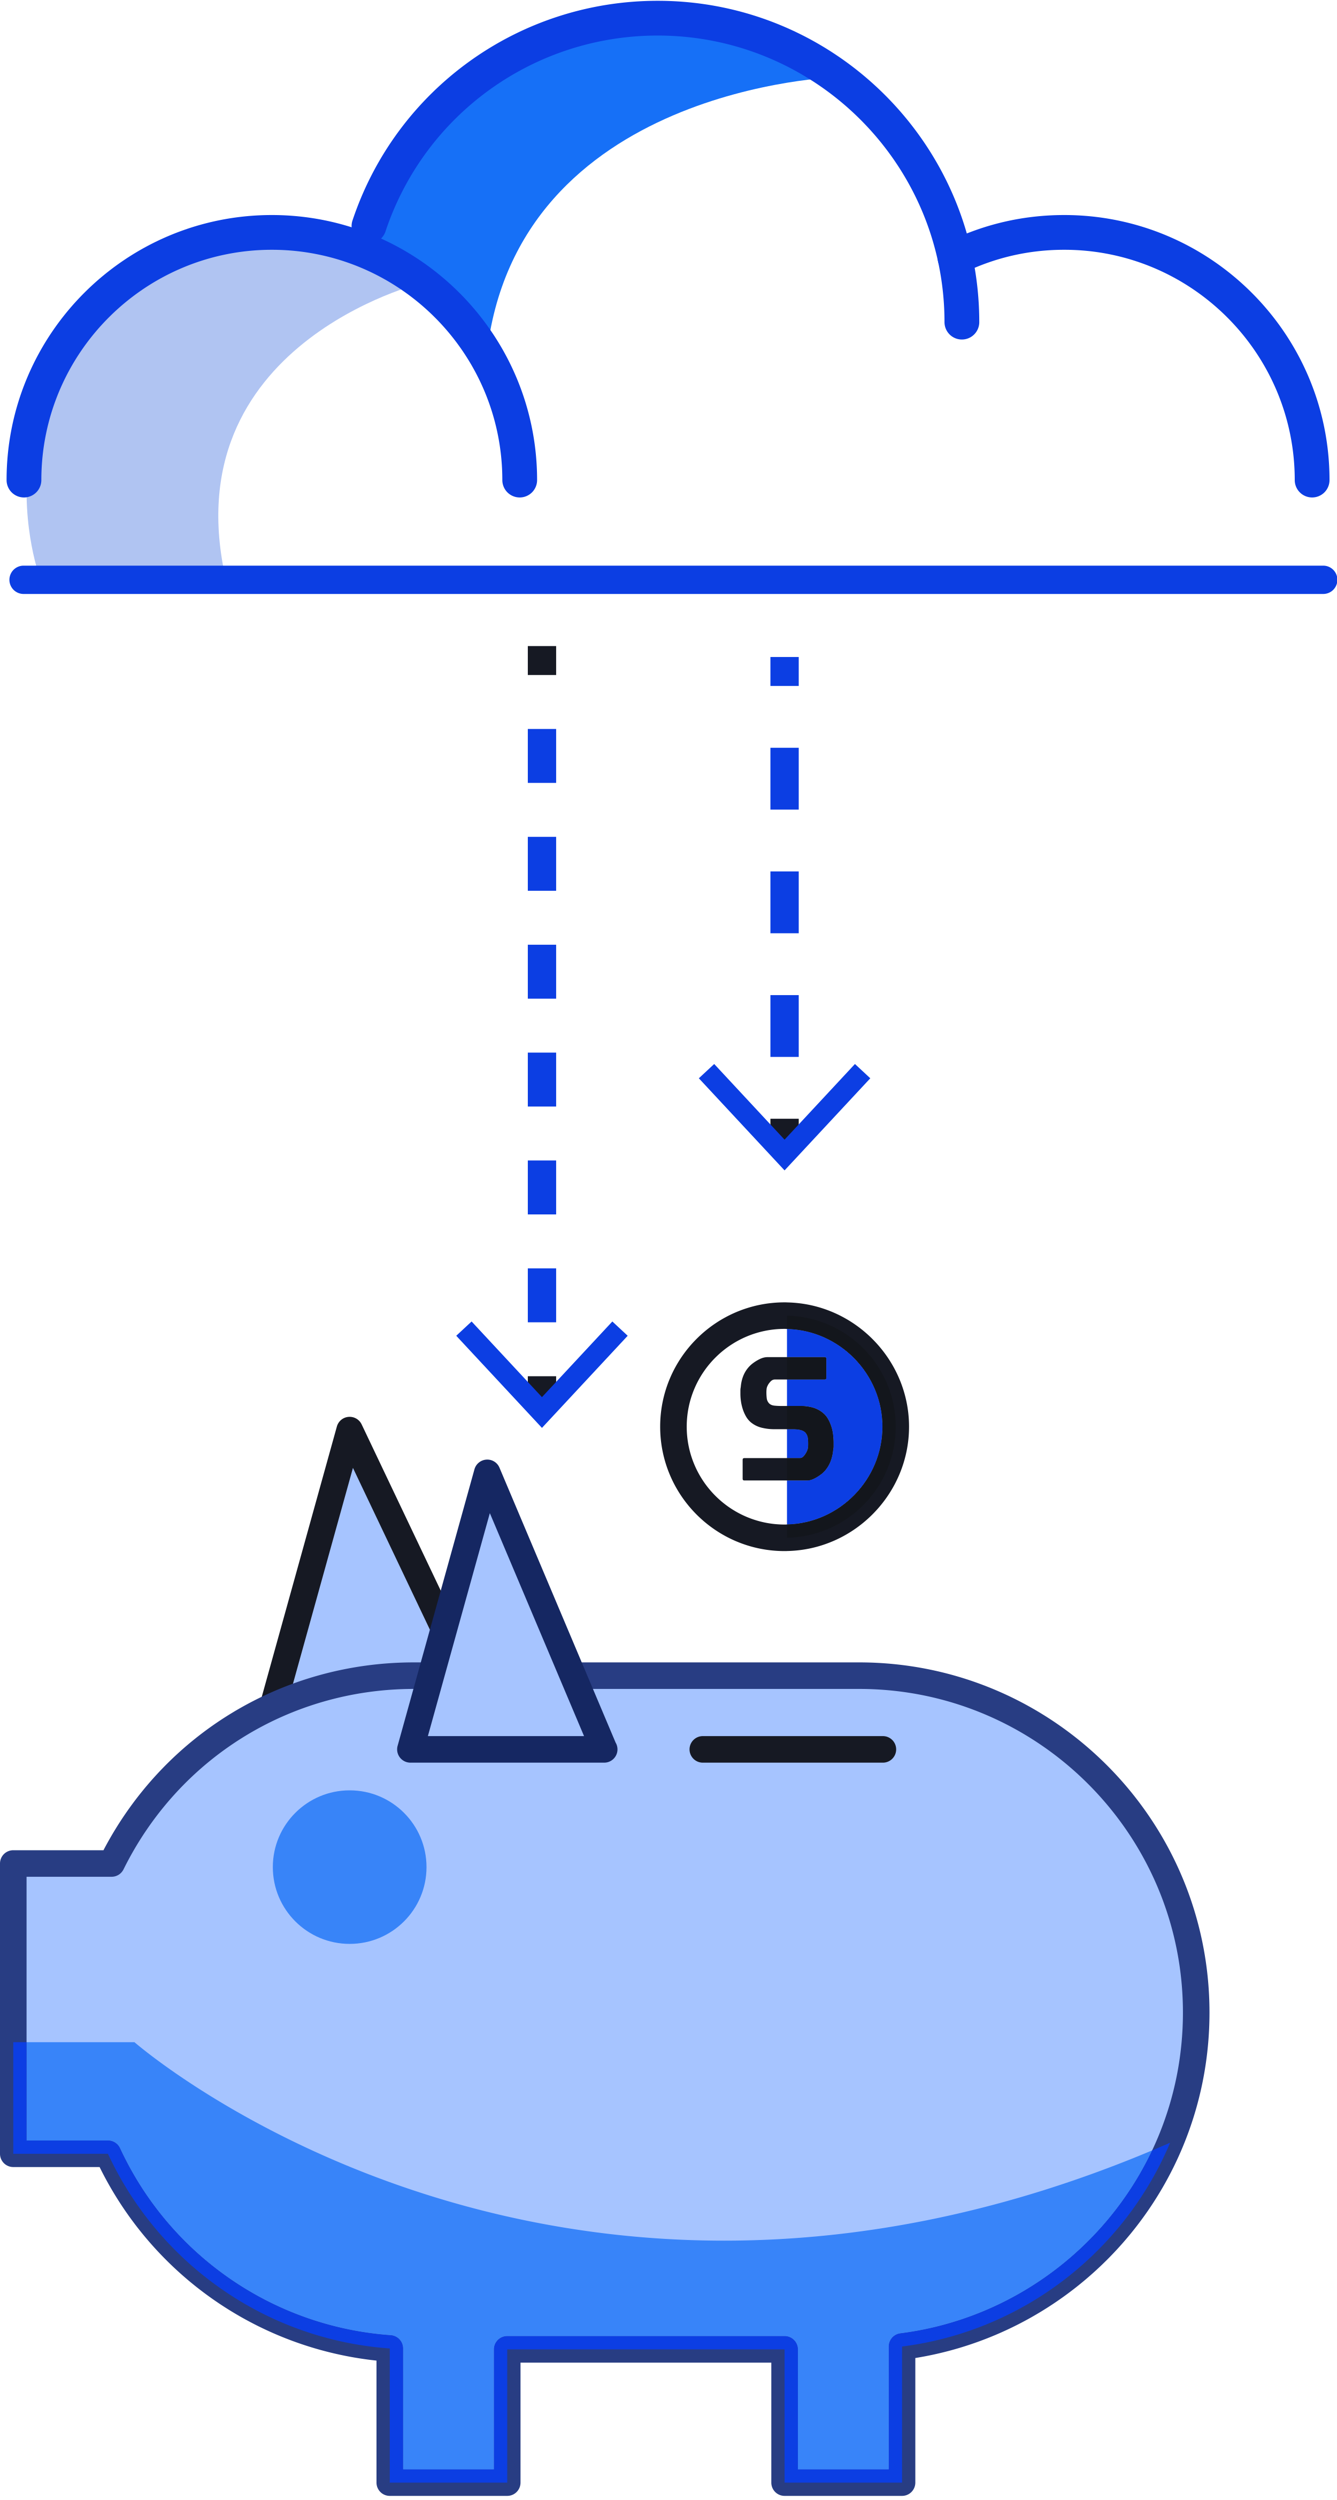 <svg width="245" height="458" fill="none" xmlns="http://www.w3.org/2000/svg"><path d="M77.302 51.834s-45.806 11.243-35.895 54.377H7.43S-6.953 68.554 32.447 46.016c0 0 23.412-10.376 44.855 5.819" fill="#7296E9" fill-opacity=".56"/><path d="M153.502 14.123s-59.066 1.699-64.345 51.136c0 0-9.685-17.712-24.514-20.198 0 0 20.445-61.506 88.859-30.938Z" fill="#1670F7"/><path d="M240.443 91.126a3.183 3.183 0 0 1-3.186-3.182c0-23.263-18.947-42.189-42.235-42.189h-.003c-6.533 0-12.795 1.448-18.612 4.307a3.188 3.188 0 0 1-4.265-1.453 3.18 3.18 0 0 1 1.453-4.259c6.7-3.291 13.909-4.96 21.424-4.96h.003c26.802 0 48.606 21.782 48.606 48.554a3.183 3.183 0 0 1-3.185 3.182" fill="#0C3EE3"/><path d="M176.261 62.194a3.184 3.184 0 0 1-3.186-3.182c0-28.95-23.578-52.501-52.561-52.501-22.672 0-42.717 14.425-49.879 35.896a3.185 3.185 0 0 1-6.044-2.013C72.621 16.321 95.096.146 120.514.146c32.495 0 58.933 26.407 58.933 58.866a3.184 3.184 0 0 1-3.186 3.182" fill="#0C3EE3"/><path d="M95.235 91.126a3.183 3.183 0 0 1-3.185-3.182c0-23.263-18.948-42.189-42.235-42.189-23.29 0-42.238 18.926-42.238 42.189a3.184 3.184 0 0 1-3.186 3.182 3.184 3.184 0 0 1-3.186-3.182c0-26.772 21.805-48.554 48.61-48.554 26.801 0 48.606 21.782 48.606 48.554a3.184 3.184 0 0 1-3.186 3.182ZM242.405 108.804H4.391a2.594 2.594 0 1 1 0-5.186h238.014a2.594 2.594 0 1 1 0 5.186M146.365 125.657h-5.189v-5.304h5.189v5.304ZM146.365 148.306h-5.189v-11.325h5.189v11.325Zm0 22.651h-5.189v-11.325h5.189v11.325Zm0 22.652h-5.189v-11.325h5.189v11.325Z" fill="#0C3EE3"/><path d="M146.365 210.237h-5.189v-5.304h5.189v5.304Z" fill="#161923"/><path d="m128.06 197.522 2.814-2.618 12.894 13.86 12.897-13.86 2.813 2.618-15.71 16.875-15.708-16.875" fill="#0C3EE3"/><path d="M101.911 123.65h-5.19v-5.303h5.19v5.303Z" fill="#161923"/><path d="M101.911 143.414h-5.19v-9.881h5.19v9.881Zm0 19.762h-5.19v-9.881h5.19v9.881Zm0 19.762h-5.19v-9.882h5.19v9.882Zm0 19.76h-5.19v-9.88h5.19v9.88Zm0 19.762h-5.19v-9.882h5.19v9.882Zm0 19.761h-5.19v-9.881h5.19v9.881Z" fill="#0C3EE3"/><path d="M101.911 257.404h-5.19v-5.303h5.19v5.303Z" fill="#161923"/><path d="m83.604 244.688 2.815-2.617 12.893 13.858 12.897-13.858 2.812 2.617-15.71 16.876-15.707-16.876Z" fill="#0C3EE3"/><path d="m49.995 312.619 14.078-50.653 21.41 44.983-35.488 5.67Z" fill="#A6C4FF"/><path d="m64.675 268.891-11.321 40.73 28.535-4.559-17.214-36.171Zm-14.68 46.16a2.429 2.429 0 0 1-2.345-3.081l14.079-50.653a2.427 2.427 0 0 1 2.134-1.771 2.438 2.438 0 0 1 2.408 1.378l21.41 44.983a2.43 2.43 0 0 1-1.814 3.443l-35.488 5.67a2.374 2.374 0 0 1-.385.031" fill="#161923"/><path d="M219.201 368.658a61.541 61.541 0 0 1-4.783 23.848c-8.372 19.919-26.902 34.517-49.121 37.336v24.929h-21.525v-24.406H92.948v24.406H71.423v-24.576c-22.96-1.629-42.428-15.776-51.64-35.661H2.434v-53.175h18.02c10.087-20.382 31.1-34.408 55.411-34.408h81.56c34.119 0 61.777 27.626 61.777 61.707Z" fill="#A6C4FF"/><path d="M146.207 452.339h16.657v-22.498c0-1.224.912-2.257 2.127-2.411 20.923-2.656 39.004-16.399 47.184-35.867 3.047-7.266 4.593-14.973 4.593-22.906 0-32.685-26.62-59.277-59.343-59.277h-81.56c-22.743 0-43.139 12.666-53.23 33.056a2.433 2.433 0 0 1-2.181 1.353H4.867v48.313h14.918c.948 0 1.809.552 2.208 1.411 9.082 19.604 28.09 32.73 49.604 34.256a2.43 2.43 0 0 1 2.26 2.425v22.145h16.658v-21.975a2.432 2.432 0 0 1 2.434-2.431h50.824a2.432 2.432 0 0 1 2.434 2.431v21.975Zm19.091 4.862h-21.525a2.432 2.432 0 0 1-2.433-2.431v-21.975H95.382v21.975a2.432 2.432 0 0 1-2.433 2.431H71.424a2.432 2.432 0 0 1-2.433-2.431v-22.352c-21.831-2.327-41.004-15.704-50.74-35.454H2.433A2.432 2.432 0 0 1 0 394.533v-53.175a2.433 2.433 0 0 1 2.434-2.431H18.96c11.14-21.263 32.804-34.408 56.904-34.408h81.56c35.406 0 64.21 28.773 64.21 64.138 0 8.581-1.673 16.92-4.971 24.786-8.575 20.403-27.197 34.996-48.933 38.503v22.824a2.432 2.432 0 0 1-2.433 2.431" fill="#283D83"/><path d="M78.155 342.019c0 7.771-6.303 14.066-14.082 14.066-7.772 0-14.078-6.295-14.078-14.066 0-7.764 6.306-14.062 14.078-14.062 7.779 0 14.082 6.298 14.082 14.062Z" fill="#3884F8"/><path d="m75.204 320.455 14.08-50.653 21.408 50.653H75.204Z" fill="#A6C4FF"/><path d="M78.407 318.025h28.617l-17.263-40.846-11.354 40.846Zm32.31 4.861H75.205a2.433 2.433 0 0 1-2.344-3.081l14.08-50.653a2.436 2.436 0 0 1 2.188-1.776 2.416 2.416 0 0 1 2.4 1.481l21.28 50.356a2.43 2.43 0 0 1-2.092 3.673" fill="#152762"/><path d="M161.716 322.886h-32.859a2.432 2.432 0 1 1 0-4.862h32.859a2.432 2.432 0 1 1 0 4.862ZM143.884 243.427h-.11c-9.89 0-17.935 8.038-17.935 17.915 0 9.885 8.045 17.927 17.935 17.927l.24-.002.147-.009c9.677-.2 17.549-8.239 17.549-17.916 0-9.67-7.872-17.702-17.549-17.902l-.147-.009-.13-.004Zm-.11 40.704c-12.573 0-22.802-10.223-22.802-22.789 0-12.559 10.229-22.776 22.802-22.776.185 0 .369.002.553.014 12.274.29 22.251 10.488 22.251 22.762 0 12.282-9.977 22.486-22.251 22.775a7.836 7.836 0 0 1-.553.014" fill="#161923"/><path d="M141.765 261.804a9.536 9.536 0 0 1-2.1-.252 5.019 5.019 0 0 1-2.034-.976 3.957 3.957 0 0 1-.899-1.055 7.018 7.018 0 0 1-.6-1.324 8.819 8.819 0 0 1-.347-1.45 9.724 9.724 0 0 1-.11-1.466v-.598c0-.187.022-.377.062-.567.148-1.829.832-3.246 2.052-4.255a7.63 7.63 0 0 1 1.326-.851c.524-.272 1.04-.409 1.546-.409h10.44c.208 0 .316.107.316.318v3.463c0 .21-.108.316-.316.316h-9.116c-.296 0-.565.131-.806.391-.242.265-.416.514-.518.745-.108.211-.17.42-.19.628a6.078 6.078 0 0 0-.031.632c0 .335.02.68.062 1.038.04.358.189.672.44.946.233.23.553.366.964.409.407.042.854.065 1.339.065h3.535c.652 0 1.336.088 2.049.267a5.048 5.048 0 0 1 1.987 1.023c.359.295.658.651.898 1.073.242.42.442.87.601 1.355.16.482.268.985.331 1.511.065.526.096 1.028.096 1.513v.662c0 .187-.02.367-.062.536-.17 1.913-.843 3.382-2.021 4.41a8.137 8.137 0 0 1-1.309.866c-.516.283-1.004.426-1.466.426H136.4c-.212 0-.314-.104-.314-.314v-3.464c0-.211.102-.319.314-.319h10.159c.314 0 .586-.152.82-.457.231-.303.396-.582.505-.834a2.25 2.25 0 0 0 .191-.663c.019-.207.03-.428.03-.663 0-.333-.02-.686-.064-1.053a1.837 1.837 0 0 0-.442-.992c-.21-.23-.51-.395-.9-.486-.388-.099-.846-.145-1.372-.145h-3.562" fill="#161923"/><path d="M162.864 452.339h-16.658v-21.975a2.432 2.432 0 0 0-2.433-2.431H92.948a2.432 2.432 0 0 0-2.433 2.431v21.975H73.857v-22.145a2.431 2.431 0 0 0-2.26-2.425c-21.515-1.525-40.522-14.652-49.604-34.255a2.435 2.435 0 0 0-2.209-1.411H4.867V374.09h19.772s41.544 36.357 108.058 36.357c23.315 0 49.691-4.464 78.428-16.531-8.61 18.218-26.065 30.966-46.134 33.514a2.433 2.433 0 0 0-2.127 2.412v22.497Z" fill="#1670F7" fill-opacity=".76"/><path d="M165.297 454.771h-21.525v-24.406H92.948v24.406H71.423v-24.576c-22.96-1.629-42.428-15.776-51.64-35.661H2.434v-20.443h2.433v18.012h14.918c.947 0 1.809.552 2.208 1.412 9.082 19.603 28.09 32.73 49.604 34.255a2.431 2.431 0 0 1 2.26 2.425v22.145h16.658v-21.975a2.432 2.432 0 0 1 2.434-2.431h50.824a2.432 2.432 0 0 1 2.434 2.431v21.975h16.657v-22.498c0-1.224.912-2.257 2.127-2.411 20.07-2.548 37.524-15.296 46.134-33.514 1.093-.458 2.195-.931 3.294-1.411-8.372 19.919-26.902 34.517-49.121 37.336v24.929M144.212 279.255v-8.064h3.672c.462 0 .95-.144 1.466-.427.516-.281.953-.57 1.309-.865 1.178-1.029 1.851-2.498 2.021-4.411.042-.169.062-.349.062-.536v-.661c0-.485-.031-.987-.096-1.514a7.65 7.65 0 0 0-.331-1.51 7.192 7.192 0 0 0-.601-1.356 3.807 3.807 0 0 0-.898-1.073 5.048 5.048 0 0 0-1.987-1.023 8.412 8.412 0 0 0-2.049-.266h-2.568v-4.855h6.889c.208 0 .316-.106.316-.316v-3.463c0-.211-.108-.318-.316-.318h-6.889v-5.158c9.652.227 17.498 8.248 17.498 17.901 0 9.66-7.846 17.686-17.498 17.915Zm2.347-12.162h-2.347V261.8h1.115c.526 0 .984.046 1.372.145.39.091.69.256.9.486.252.295.398.626.442.992.044.367.064.72.064 1.053 0 .235-.011.456-.03.663-.023.21-.088.431-.191.664a4.005 4.005 0 0 1-.505.833c-.234.305-.506.457-.82.457" fill="#0C3EE3"/><path d="M144.212 281.688v-2.432c9.652-.228 17.498-8.255 17.498-17.915 0-9.653-7.846-17.673-17.498-17.901v-2.432c11.048.23 19.931 9.25 19.931 20.333 0 11.098-8.883 20.117-19.931 20.347" fill="#13161C"/><path d="M147.884 271.194h-3.672v-4.097h2.347c.314 0 .586-.152.82-.457.231-.303.397-.582.505-.834a2.25 2.25 0 0 0 .191-.663c.019-.207.03-.428.03-.663 0-.333-.02-.686-.064-1.053a1.837 1.837 0 0 0-.442-.992c-.21-.23-.51-.395-.9-.486-.388-.099-.846-.145-1.372-.145h-1.115v-4.252h2.568c.652 0 1.336.088 2.049.267a5.048 5.048 0 0 1 1.987 1.023c.359.295.658.651.898 1.073.242.42.442.87.601 1.355.16.482.268.985.331 1.511.065.526.096 1.028.096 1.513v.662c0 .187-.02.367-.062.536-.17 1.913-.843 3.382-2.021 4.41a8.137 8.137 0 0 1-1.309.866c-.516.283-1.004.426-1.466.426Zm3.217-18.496h-6.889v-4.097h6.889c.208 0 .316.107.316.318v3.463c0 .21-.108.316-.316.316" fill="#13161C"/></svg>